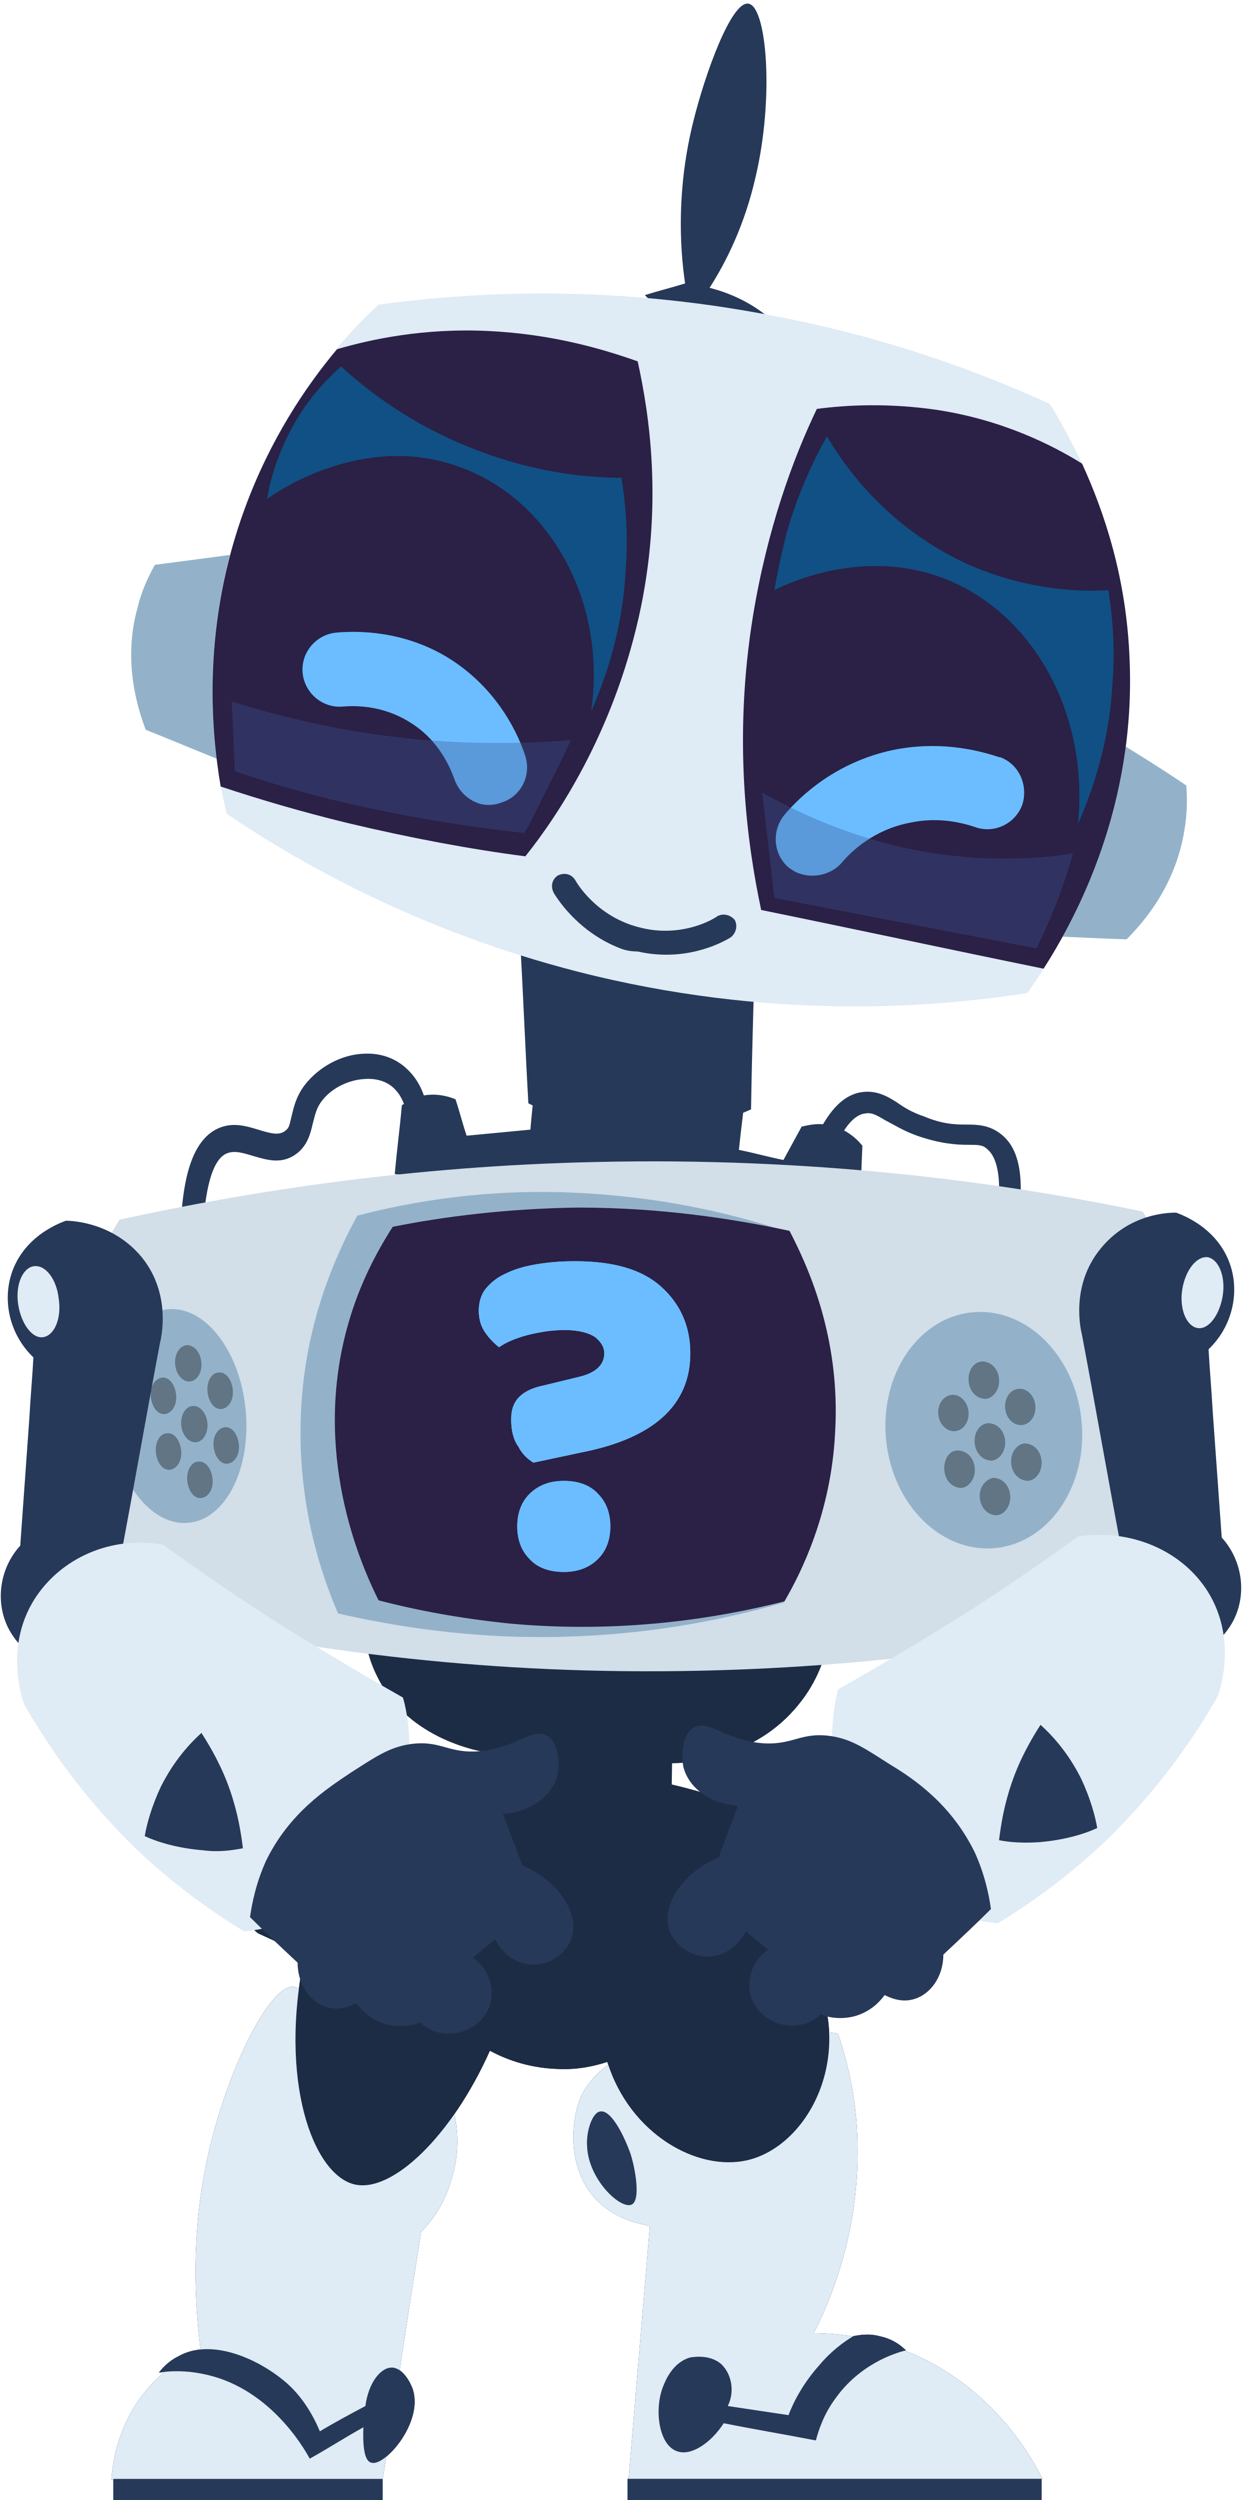 <svg width="123" height="247" viewBox="0 0 123 247" fill="none" xmlns="http://www.w3.org/2000/svg">
<path d="M74.7 90.8C74.5 97.1 74.3 103.3 74.2 109.6C72.2 110.5 69.3 111.5 65.6 111.7C59.4 112.1 54.5 110.2 52.2 109C51.9 103.7 51.7 98.5 51.4 93.2C59.1 92.4 66.9 91.6 74.7 90.8Z" fill="#263959"/>
<path d="M109.5 72.7C112.1 74.3 114.7 75.9 117.2 77.6C117.3 78.9 117.3 80.4 117 82.1C116.1 87.6 112.9 91.2 111.3 92.8C108 92.7 104.7 92.5 101.5 92.4C101.7 90.2 102.1 87.7 103 84.9C104.8 79.3 107.5 75.3 109.5 72.7Z" fill="#93B2C9"/>
<path d="M24.4 54.6C21.4 55 18.4 55.4 15.3 55.8C14.7 56.9 14 58.3 13.6 60C12.1 65.3 13.6 70 14.4 72.1C17.4 73.3 20.5 74.6 23.5 75.8C24.2 73.8 24.9 71.3 25.3 68.4C26 62.6 25.2 57.8 24.4 54.6Z" fill="#93B2C9"/>
<path d="M78.457 44.507C79.073 43.345 80.165 41.041 79.816 38.162C79.301 33.664 75.449 29.796 70.104 28.434C71.676 25.988 73.564 22.282 74.649 17.479C76.503 9.633 75.754 0.595 73.933 0.361C72.252 0.107 69.656 7.275 68.491 12.019C66.872 18.544 67.131 24.223 67.683 28.002C66.384 28.406 65.005 28.75 63.707 29.154C68.663 34.218 73.56 39.362 78.457 44.507Z" fill="#263959"/>
<path d="M103.1 95.7C102.5 96.7 101.9 97.5 101.5 98.1C92 99.6 75.9 100.8 57.1 96C41.5 92 29.8 85.4 22.4 80.4C22.2 79.6 22 78.7 21.8 77.6C20.8 71.7 20 61.5 24.2 50.1C26.7 43.3 30.2 38.1 33.3 34.4C34.8 32.6 36.2 31.2 37.4 30.1C46.9 28.8 60.5 28.1 76.4 31.2C87.5 33.3 96.7 36.7 103.7 39.9C104.6 41.3 105.7 43.3 106.9 45.8C109.1 50.6 111.3 57.1 111.6 65.2C112.2 79.5 106.5 90.4 103.1 95.7Z" fill="#DFEBF5"/>
<path d="M103.1 95.7C93.8 93.8 84.5 91.8 75.2 89.9C73.8 83.3 72.4 73.1 74.4 60.8C75.8 52.3 78.3 45.4 80.7 40.4C83.7 40 87.8 39.8 92.6 40.5C99.1 41.5 104 44 106.9 45.8C109.1 50.6 111.3 57.1 111.6 65.2C112.2 79.5 106.5 90.4 103.1 95.7Z" fill="#2B2045"/>
<path d="M61.3 93.7C57.4 92.2 55.3 89.2 54.7 88.2C54.4 87.6 54.5 86.9 55.1 86.5C55.7 86.2 56.4 86.3 56.8 86.9C57.3 87.8 59.4 90.8 63.5 91.7C67 92.5 69.9 91.2 70.9 90.5C71.5 90.2 72.2 90.4 72.6 90.9C72.9 91.5 72.7 92.2 72.2 92.6C70.9 93.4 67.4 95 63 94C62.4 94 61.8 93.9 61.3 93.7Z" fill="#263959"/>
<path d="M51.9 84.6C46.5 83.9 40.6 82.8 34.3 81.3C29.8 80.2 25.7 79 21.8 77.7C20.8 71.8 20 61.6 24.2 50.2C26.7 43.4 30.2 38.2 33.3 34.5C36.7 33.5 41.9 32.4 48.2 32.7C54.6 33 59.6 34.5 63 35.7C64.1 40.7 65.6 49.9 63.1 61C60.5 72.5 55.1 80.6 51.9 84.6Z" fill="#2B2045"/>
<path opacity="0.63" d="M106.5 81.4C107.6 70.4 102 60.6 93.4 57.2C85.5 54.1 78.1 57.5 76.5 58.3C76.8 56.6 77.2 54.7 77.7 52.7C78.8 48.8 80.3 45.6 81.7 43.1C83.1 45.5 87.2 51.8 95.3 55.6C101.2 58.3 106.7 58.5 109.5 58.3C109.9 60.8 110.2 64 109.9 67.6C109.6 73.4 107.9 78.2 106.5 81.4Z" fill="#006DAB"/>
<path opacity="0.63" d="M58.4 70.3C60 59.3 54.2 49.2 45.3 46.1C35.9 42.7 27.3 48.6 26.4 49.3C26.6 47.8 27.1 46.1 27.9 44.2C29.6 40.2 32.1 37.6 33.7 36.2C36.3 38.6 40.8 42.1 47.2 44.5C52.9 46.7 58 47.2 61.4 47.2C61.8 49.7 62.1 52.9 61.8 56.5C61.5 62.3 59.8 67.1 58.4 70.3Z" fill="#006DAB"/>
<path d="M79 86.3C78.6 86.2 78.2 85.9 77.9 85.7C76.4 84.4 76.2 82.1 77.5 80.5C79.1 78.6 82.6 75.3 88.2 74.1C92.6 73.2 96.3 74 98.7 74.8C98.7 74.8 98.7 74.8 98.8 74.8C100.7 75.5 101.6 77.6 101 79.5C100.3 81.4 98.2 82.4 96.3 81.7C94.8 81.2 92.5 80.7 89.8 81.3C86.3 82 84.1 84.1 83.1 85.3C82.1 86.4 80.4 86.8 79 86.3Z" fill="#6BBDFF"/>
<path d="M47.1 79.3C46.1 78.9 45.3 78.1 44.9 77C44.5 75.9 43.4 73.1 40.4 71.3C37.8 69.7 35.2 69.7 33.9 69.8C31.9 70 30.1 68.5 29.9 66.5C29.7 64.5 31.2 62.7 33.2 62.5C35.4 62.3 39.9 62.3 44.3 65C49.3 68.1 51.3 72.8 51.9 74.7C52.5 76.6 51.5 78.7 49.5 79.3C48.7 79.6 47.8 79.6 47.1 79.3Z" fill="#6BBDFF"/>
<path opacity="0.35" d="M106 84.3C104.2 84.6 102.3 84.8 100.3 84.8C89.5 85.1 80.8 81.4 75.3 78.3C75.7 81.8 76.1 85.2 76.5 88.7C85.1 90.4 93.7 92 102.4 93.7C103.1 92.3 103.8 90.7 104.5 88.9C105.1 87.3 105.6 85.8 106 84.3Z" fill="#3B5794"/>
<path opacity="0.35" d="M56.4 73.1C54.3 73.3 52.1 73.4 49.8 73.4C39.3 73.5 30.2 71.6 22.9 69.3C23 71.6 23.1 73.9 23.2 76.2C27.1 77.5 31.5 78.8 36.3 79.8C41.9 81 47.1 81.8 51.8 82.3C52.5 81.1 53.1 79.9 53.7 78.6C54.7 76.7 55.6 74.9 56.4 73.1Z" fill="#3B5794"/>
<path d="M99.5 125.8C101.5 118.1 101.3 113.7 98.7 111.9C97.7 111.2 96.7 111.1 95.6 111.1C94.5 111.1 93.2 111.1 91.3 110.3C90.1 109.9 89.3 109.4 88.6 108.9C87.5 108.2 86.5 107.7 85.1 107.9C83.2 108.2 81.7 109.9 80.4 112.9L82.4 113.7C83.3 111.4 84.4 110.1 85.5 110C86.1 109.9 86.5 110.1 87.5 110.7C88.3 111.1 89.2 111.7 90.6 112.2C92.9 113 94.5 113.1 95.6 113.1C96.6 113.1 97.1 113.1 97.5 113.5C98.4 114.2 99.7 116.6 97.5 125.2L99.5 125.8Z" fill="#263959"/>
<path d="M20.1 120.6C20.4 116.9 21.1 114.6 22.3 114C23.1 113.6 24 113.9 25 114.2C26.4 114.6 27.9 115.1 29.4 113.9C30.4 113.1 30.7 111.9 30.9 111C31.1 110.3 31.2 109.6 31.7 108.9C32.6 107.6 34.3 106.7 36 106.6C37.3 106.5 38.4 106.9 39.1 107.7C40.3 109 40.4 111.2 40.3 112.1L42.4 112.2C42.5 110.7 42.3 107.8 40.5 105.9C39.3 104.6 37.7 104 35.9 104.1C33.7 104.2 31.5 105.4 30.1 107.2C29.2 108.4 29 109.5 28.8 110.3C28.6 111.1 28.6 111.4 28.2 111.7C27.6 112.2 26.8 112 25.5 111.6C24.2 111.2 22.8 110.8 21.3 111.6C19.3 112.7 18.2 115.5 17.9 120.3L20.1 120.6Z" fill="#263959"/>
<path d="M39 116C39.2 113.7 39.5 111.5 39.7 109.2C40.1 108.9 40.9 108.4 42 108.2C43.4 108 44.5 108.4 45 108.6C45.4 109.8 45.7 111 46.1 112.2C48.2 112 50.3 111.8 52.4 111.6C52.6 109.2 52.9 106.8 53.1 104.3C54 103.6 58 100.9 63.5 101.6C69.7 102.3 73.1 106.6 73.7 107.4C73.5 109.5 73.2 111.6 73 113.6C74.5 113.9 75.9 114.3 77.4 114.6C78 113.5 78.6 112.4 79.2 111.3C79.7 111.2 81 110.8 82.5 111.3C84 111.8 84.9 112.8 85.2 113.2C85.1 115.5 85 117.8 85 120.1C69.6 118.7 54.3 117.3 39 116Z" fill="#263959"/>
<path d="M36 158.9C35.9 160.4 35.9 163 37.3 165.7C40.4 172 47.7 173.1 48.5 173.2C48.6 180.3 48.6 187.5 48.7 194.6C49.9 195.3 52.9 196.9 57 196.9C61.6 196.9 64.9 194.8 66 194C66.1 187.4 66.3 180.8 66.4 174.2C67.6 174.2 74.5 173.9 78.9 168.4C80.8 166.1 81.5 163.7 81.9 162.1C66.6 161.1 51.3 160 36 158.9Z" fill="#1D2C45"/>
<path d="M11.8 120.5C24.6 117.7 40.5 115.2 58.8 114.8C80.2 114.3 98.6 116.7 112.9 119.7C114.8 122.6 117.7 127.8 118.5 135C119.9 148.1 113.1 157.8 111.3 160.2C98.2 163 81.4 165.3 61.7 165.1C41.7 164.9 24.6 162 11.5 158.8C9.7 155.9 6.6 149.8 6.2 141.4C5.7 131 10 123.4 11.8 120.5Z" fill="#D2DEE8"/>
<path d="M77.5 158.299C71 160.199 61.9 161.999 51 161.699C44.2 161.499 38.2 160.499 33.4 159.399C31.8 155.699 29.1 148.099 29.8 138.399C30.4 129.899 33.4 123.599 35.3 120.099C40.7 118.699 48.5 117.299 58 117.899C66.3 118.399 73.1 120.099 78.1 121.799L77.5 158.299Z" fill="#93B2C9"/>
<path d="M38.8 121.2C37.2 123.7 35.5 126.9 34.4 130.8C30.8 143.4 35.5 154.3 37.4 158.1C41.2 159.1 45.5 159.9 50.4 160.4C61.4 161.4 70.8 159.9 77.5 158.2C79.2 155.3 82.1 149.4 82.5 141.6C83.1 131.9 79.6 124.7 78 121.6C72.4 120.4 65.3 119.3 57.1 119.3C50 119.4 43.8 120.2 38.8 121.2Z" fill="#2B2045"/>
<path d="M18.64 150.444C22.322 150.079 24.84 145.062 24.263 139.236C23.687 133.411 20.235 128.983 16.553 129.347C12.871 129.712 10.353 134.729 10.929 140.555C11.505 146.38 14.957 150.808 18.64 150.444Z" fill="#93B2C9"/>
<path d="M98.347 152.936C103.678 152.408 107.484 146.768 106.848 140.338C106.212 133.908 101.374 129.123 96.043 129.65C90.713 130.178 86.907 135.818 87.543 142.248C88.179 148.678 93.016 153.463 98.347 152.936Z" fill="#93B2C9"/>
<path d="M18.5 146.3C18.6 147.3 19.2 148.1 19.9 148C20.6 147.9 21.1 147.1 21 146.1C20.9 145.1 20.3 144.3 19.6 144.4C18.9 144.4 18.4 145.3 18.5 146.3Z" fill="#617585"/>
<path d="M18.778 136.484C19.492 136.413 19.992 135.554 19.894 134.565C19.796 133.575 19.138 132.831 18.423 132.901C17.709 132.972 17.209 133.831 17.307 134.82C17.405 135.81 18.063 136.554 18.778 136.484Z" fill="#617585"/>
<path d="M15.4 143.5C15.5 144.5 16.1 145.3 16.8 145.2C17.5 145.1 18 144.3 17.9 143.3C17.8 142.3 17.2 141.5 16.5 141.6C15.8 141.6 15.3 142.5 15.4 143.5Z" fill="#617585"/>
<path d="M21.1 142.9C21.2 143.9 21.8 144.7 22.5 144.6C23.2 144.5 23.7 143.7 23.6 142.7C23.5 141.7 22.9 140.9 22.2 141C21.5 141.1 21 141.9 21.1 142.9Z" fill="#617585"/>
<path d="M19.375 142.483C20.09 142.413 20.59 141.553 20.492 140.564C20.394 139.575 19.735 138.83 19.021 138.901C18.306 138.972 17.806 139.831 17.904 140.82C18.002 141.809 18.661 142.554 19.375 142.483Z" fill="#617585"/>
<path d="M14.9 138C15 139 15.6 139.8 16.3 139.7C17 139.6 17.5 138.8 17.4 137.8C17.3 136.8 16.7 136 16 136.1C15.3 136.2 14.8 137 14.9 138Z" fill="#617585"/>
<path d="M20.5 137.5C20.6 138.5 21.2 139.3 21.9 139.2C22.6 139.1 23.1 138.3 23 137.3C22.9 136.3 22.3 135.5 21.6 135.6C20.9 135.6 20.4 136.5 20.5 137.5Z" fill="#617585"/>
<path d="M96.8 148C96.9 149 97.6 149.7 98.5 149.7C99.3 149.6 99.9 148.7 99.8 147.7C99.7 146.7 99 146 98.1 146C97.3 146.2 96.7 147 96.8 148Z" fill="#617585"/>
<path d="M95.7 136.5C95.8 137.5 96.5 138.2 97.4 138.2C98.2 138.1 98.8 137.2 98.7 136.2C98.6 135.2 97.9 134.5 97 134.5C96.1 134.6 95.6 135.5 95.7 136.5Z" fill="#617585"/>
<path d="M93.3 145.299C93.4 146.299 94.1 146.999 95 146.999C95.8 146.899 96.4 145.999 96.3 144.999C96.2 143.999 95.5 143.299 94.6 143.299C93.7 143.299 93.2 144.299 93.3 145.299Z" fill="#617585"/>
<path d="M99.9 144.6C100 145.6 100.7 146.3 101.6 146.3C102.4 146.2 103 145.3 102.9 144.3C102.8 143.3 102.1 142.6 101.2 142.6C100.4 142.7 99.8 143.6 99.9 144.6Z" fill="#617585"/>
<path d="M96.3 142.6C96.4 143.6 97.1 144.3 98 144.3C98.8 144.2 99.4 143.3 99.3 142.3C99.2 141.3 98.5 140.6 97.6 140.6C96.7 140.7 96.2 141.6 96.3 142.6Z" fill="#617585"/>
<path d="M94.369 141.388C95.194 141.307 95.783 140.439 95.685 139.45C95.587 138.46 94.839 137.724 94.015 137.806C93.191 137.888 92.602 138.756 92.699 139.745C92.797 140.734 93.545 141.47 94.369 141.388Z" fill="#617585"/>
<path d="M100.974 140.786C101.798 140.705 102.387 139.837 102.289 138.847C102.192 137.858 101.444 137.122 100.62 137.204C99.795 137.285 99.206 138.154 99.304 139.143C99.402 140.132 100.149 140.868 100.974 140.786Z" fill="#617585"/>
<path d="M46.6 181.2L65.5 183.9C67.3 184.2 68.9 182.9 69.2 181.1C69.5 179.3 68.2 177.7 66.4 177.4L47.5 174.7C45.7 174.4 44.1 175.7 43.8 177.5C43.6 179.3 44.8 181 46.6 181.2Z" fill="#1D2C45"/>
<path d="M46.3 186.7L65.2 189.4C67 189.7 68.6 188.4 68.9 186.6C69.2 184.8 67.9 183.2 66.1 182.9L47.2 180.2C45.4 179.9 43.8 181.2 43.5 183C43.3 184.8 44.5 186.5 46.3 186.7Z" fill="#1D2C45"/>
<path d="M52.7 144.5C52.2 144.2 51.6 143.7 51.2 142.9C50.7 142.2 50.5 141.3 50.5 140.2C50.5 139.2 50.8 138.5 51.3 138C51.8 137.5 52.6 137.1 53.6 136.9L57.3 136C58.9 135.6 59.7 134.8 59.7 133.7C59.7 133.1 59.4 132.6 58.8 132.1C58.2 131.7 57.2 131.4 55.8 131.4C54.5 131.4 53.3 131.6 52.1 131.9C51 132.2 50 132.6 49.3 133.1C48.8 132.7 48.3 132.2 47.9 131.6C47.5 131 47.3 130.3 47.3 129.5C47.3 128.7 47.5 127.9 48 127.3C48.5 126.7 49.1 126.2 50 125.8C50.8 125.4 51.8 125.1 53 124.9C54.2 124.7 55.4 124.6 56.8 124.6C60.6 124.6 63.4 125.4 65.3 127.1C67.2 128.8 68.2 131 68.2 133.7C68.2 138.8 64.6 142.1 57.4 143.5L52.7 144.5ZM51.1 150.8C51.1 149.5 51.5 148.4 52.3 147.6C53.1 146.8 54.2 146.3 55.7 146.3C57.1 146.3 58.3 146.7 59.1 147.6C59.9 148.4 60.3 149.5 60.3 150.8C60.3 152.1 59.9 153.2 59.1 154C58.3 154.8 57.2 155.3 55.7 155.3C54.3 155.3 53.1 154.9 52.3 154C51.5 153.2 51.1 152.1 51.1 150.8Z" fill="#6BBDFF"/>
<path d="M52.7 144.5C52.2 144.2 51.6 143.7 51.2 142.9C50.7 142.2 50.5 141.3 50.5 140.2C50.5 139.2 50.8 138.5 51.3 138C51.8 137.5 52.6 137.1 53.6 136.9L57.3 136C58.9 135.6 59.7 134.8 59.7 133.7C59.7 133.1 59.4 132.6 58.8 132.1C58.2 131.7 57.2 131.4 55.8 131.4C54.5 131.4 53.3 131.6 52.1 131.9C51 132.2 50 132.6 49.3 133.1C48.8 132.7 48.3 132.2 47.9 131.6C47.5 131 47.3 130.3 47.3 129.5C47.3 128.7 47.5 127.9 48 127.3C48.5 126.7 49.1 126.2 50 125.8C50.8 125.4 51.8 125.1 53 124.9C54.2 124.7 55.4 124.6 56.8 124.6C60.6 124.6 63.4 125.4 65.3 127.1C67.2 128.8 68.2 131 68.2 133.7C68.2 138.8 64.6 142.1 57.4 143.5L52.7 144.5ZM51.1 150.8C51.1 149.5 51.5 148.4 52.3 147.6C53.1 146.8 54.2 146.3 55.7 146.3C57.1 146.3 58.3 146.7 59.1 147.6C59.9 148.4 60.3 149.5 60.3 150.8C60.3 152.1 59.9 153.2 59.1 154C58.3 154.8 57.2 155.3 55.7 155.3C54.3 155.3 53.1 154.9 52.3 154C51.5 153.2 51.1 152.1 51.1 150.8Z" fill="#6BBDFF"/>
<path d="M82.8 200.9C83.6 203.3 84.3 206.1 84.6 209.4C85.4 219 82.4 226.6 80.4 230.5C82.8 230.5 86.4 230.9 90.3 232.6C98.2 236.1 101.9 242.7 103 244.9C89.4 244.9 75.7 244.9 62.1 244.9C62.8 236.6 63.5 228.2 64.2 219.9C63.1 219.7 60.6 219.2 58.7 217.1C56 214 56.5 209.6 57.2 207.6C59.3 201.9 69.7 198.9 82.8 200.9Z" fill="#1D2C45"/>
<path d="M44.2 206.7C40.9 207.4 36.4 207.9 33.5 205.4C29.9 202.3 31 196.7 29.1 196.3C27.1 195.9 23.9 201.9 22 207.7C20.3 212.8 18.4 220.9 19.8 232C18.4 232.7 14.5 234.8 12.4 239.4C11.4 241.6 11.1 243.6 11 245C19.9 245 28.9 245 37.8 245C39.1 236.8 40.3 228.7 41.6 220.5C42.5 219.6 43.9 217.9 44.6 215.3C45.9 211.3 44.7 207.8 44.2 206.7Z" fill="#1D2C45"/>
<path d="M81.3 182.1C81.2 184.4 81.1 186.7 80.9 189C82.4 189.2 84 189.5 85.5 189.7C85.6 189.7 86.8 190.5 86.9 192C86.9 193 86.4 193.9 85.5 194.4C83.9 194.7 82.2 195 80.6 195.3C84.3 203.6 79.7 212 73.9 213.4C68.9 214.6 62.2 210.8 60 203.7C58.8 204.1 57.1 204.5 55.1 204.4C52 204.3 49.7 203.3 48.4 202.6C44.6 211.1 38.7 216.7 35 215.8C30.9 214.8 27.5 205.5 30.1 193.1C28.6 192.4 27 191.7 25.5 191C24.8 190.5 24.3 189.6 24.4 188.7C24.6 187.4 25.7 186.8 25.8 186.8C27.7 186.5 29.6 186.3 31.5 186C31.8 183.8 32.2 181.6 32.5 179.3C37.2 177.3 46.8 174 59.1 175.1C69.3 176.1 77 179.7 81.3 182.1Z" fill="#1D2C45"/>
<path d="M59.3 208.6C58.5 208.7 57.9 210.6 58 212C58.1 215.3 61.3 218.3 62.4 217.8C63.3 217.4 62.8 214.4 62.3 212.8C61.7 211.1 60.4 208.4 59.3 208.6Z" fill="#1D2C45"/>
<path d="M68.2 232.9C66.4 233.4 65.7 235.3 65.5 235.8C64.6 238.1 65.1 241.7 67 242.2C68.3 242.6 70.2 241.4 71.5 239.4C74.5 240 77.5 240.5 80.6 241.1C80.9 240 81.4 238.5 82.5 237C84.9 233.6 88.3 232.5 89.5 232.2C89.1 231.8 88.3 231.1 86.9 230.8C85.8 230.5 84.8 230.7 84.3 230.8C83.3 231.4 82.1 232.3 81 233.6C79.3 235.5 78.4 237.3 77.9 238.6C75.9 238.3 73.9 238 71.9 237.7C72.6 236.3 72.3 234.6 71.3 233.6C70.1 232.5 68.3 232.9 68.2 232.9Z" fill="#1D2C45"/>
<path d="M102.9 244.9H62V247.4H102.9V244.9Z" fill="#1D2C45"/>
<path d="M37.8 244.9H11.2V247.4H37.8V244.9Z" fill="#1D2C45"/>
<path d="M15.7 234.4C16.9 234.2 18.4 234.2 19.9 234.5C26.4 235.7 29.9 241.6 30.6 242.9C32.4 241.9 34.1 240.8 35.9 239.8C35.8 242.4 36.2 243.2 36.7 243.3C38 243.7 41.8 239.4 40.8 236.1C40.5 235.2 39.7 233.9 38.7 233.9C37.6 233.9 36.4 235.4 36.1 237.7C34.6 238.5 33.1 239.3 31.6 240.2C30.6 237.8 29.3 236.3 28.4 235.5C25.7 233.1 20.9 230.9 17.6 232.8C16.6 233.3 16 234 15.7 234.4Z" fill="#1D2C45"/>
<path d="M82.8 200.9C83.6 203.3 84.3 206.1 84.6 209.4C85.4 219 82.4 226.6 80.4 230.5C82.8 230.5 86.4 230.9 90.3 232.6C98.2 236.1 101.9 242.7 103 244.9C89.4 244.9 75.7 244.9 62.1 244.9C62.8 236.6 63.5 228.2 64.2 219.9C63.1 219.7 60.6 219.2 58.7 217.1C56 214 56.5 209.6 57.2 207.6C59.3 201.9 69.7 198.9 82.8 200.9Z" fill="#DFEBF5"/>
<path d="M44.2 206.7C40.9 207.4 36.4 207.9 33.5 205.4C29.9 202.3 31 196.7 29.1 196.3C27.1 195.9 23.9 201.9 22 207.7C20.3 212.8 18.4 220.9 19.8 232C18.4 232.7 14.5 234.8 12.4 239.4C11.4 241.6 11.1 243.6 11 245C19.9 245 28.9 245 37.8 245C39.1 236.8 40.3 228.7 41.6 220.5C42.5 219.6 43.9 217.9 44.6 215.3C45.9 211.3 44.7 207.8 44.2 206.7Z" fill="#DFEBF5"/>
<path d="M81.3 182.1C81.2 184.4 81.1 186.7 80.9 189C82.4 189.2 84 189.5 85.5 189.7C85.6 189.7 86.8 190.5 86.9 192C86.9 193 86.4 193.9 85.5 194.4C83.9 194.7 82.2 195 80.6 195.3C84.3 203.6 79.7 212 73.9 213.4C68.9 214.6 62.2 210.8 60 203.7C58.8 204.1 57.1 204.5 55.1 204.4C52 204.3 49.7 203.3 48.4 202.6C44.6 211.1 38.7 216.7 35 215.8C30.9 214.8 27.5 205.5 30.1 193.1C28.6 192.4 27 191.7 25.5 191C24.8 190.5 24.3 189.6 24.4 188.7C24.6 187.4 25.7 186.8 25.8 186.8C27.7 186.5 29.6 186.3 31.5 186C31.8 183.8 32.2 181.6 32.5 179.3C37.2 177.3 46.8 174 59.1 175.1C69.3 176.1 77 179.7 81.3 182.1Z" fill="#1D2C45"/>
<path d="M59.3 208.6C58.5 208.7 57.9 210.6 58 212C58.1 215.3 61.3 218.3 62.4 217.8C63.3 217.4 62.8 214.4 62.3 212.8C61.7 211.1 60.4 208.4 59.3 208.6Z" fill="#263959"/>
<path d="M68.2 232.9C66.4 233.4 65.7 235.3 65.5 235.8C64.6 238.1 65.1 241.7 67 242.2C68.3 242.6 70.2 241.4 71.5 239.4C74.5 240 77.5 240.5 80.6 241.1C80.9 240 81.4 238.5 82.5 237C84.9 233.6 88.3 232.5 89.5 232.2C89.1 231.8 88.3 231.1 86.9 230.8C85.8 230.5 84.8 230.7 84.3 230.8C83.3 231.4 82.1 232.3 81 233.6C79.3 235.5 78.4 237.3 77.9 238.6C75.9 238.3 73.9 238 71.9 237.7C72.6 236.3 72.3 234.6 71.3 233.6C70.1 232.5 68.3 232.9 68.2 232.9Z" fill="#263959"/>
<path d="M102.9 244.9H62V247.4H102.9V244.9Z" fill="#263959"/>
<path d="M37.8 244.9H11.2V247.4H37.8V244.9Z" fill="#263959"/>
<path d="M15.7 234.4C16.9 234.2 18.4 234.2 19.9 234.5C26.4 235.7 29.9 241.6 30.6 242.9C32.4 241.9 34.1 240.8 35.9 239.8C35.8 242.4 36.2 243.2 36.7 243.3C38 243.7 41.8 239.4 40.8 236.1C40.5 235.2 39.7 233.9 38.7 233.9C37.6 233.9 36.4 235.4 36.1 237.7C34.6 238.5 33.1 239.3 31.6 240.2C30.6 237.8 29.3 236.3 28.4 235.5C25.7 233.1 20.9 230.9 17.6 232.8C16.6 233.3 16 234 15.7 234.4Z" fill="#263959"/>
<path d="M116.2 119.8C116.4 119.9 120.6 121.2 121.7 125.5C122.4 128.3 121.5 131.3 119.4 133.3C119.5 135.2 119.7 137.4 119.8 139.3C120.1 143.5 120.4 147.7 120.7 151.9C122.8 154.2 123.2 157.6 121.8 160.2C120.6 162.4 118.2 164.1 115.4 164C112.7 163.9 110.1 162.2 109.1 159.5C108.3 157.1 108.9 154.4 110.7 152.6C109.4 145.7 108.2 138.8 106.9 131.9C106.8 131.5 105.7 127.1 108.7 123.4C111.6 119.8 115.6 119.8 116.2 119.8Z" fill="#263959"/>
<path d="M82.8 166.9C86.7 164.7 90.7 162.3 94.9 159.7C99 157.1 102.9 154.4 106.5 151.8C111.6 151 116.7 153.1 119.3 157.2C122.2 161.8 120.6 166.8 120.3 167.6C118 171.6 114.5 176.8 109.1 182C105.4 185.5 101.7 188.1 98.6 190C97.3 189.9 90.9 189.2 86.3 183.7C80.3 176.5 82.6 167.6 82.8 166.9Z" fill="#DFEBF5"/>
<path d="M87.9 174.3C85.4 172.7 84.1 171.8 82 171.5C79 171.1 78.3 172.5 75.1 172.2C71.4 171.8 70 169.8 68.5 170.7C67.4 171.4 67.3 173.3 67.5 174.5C68 176.6 70.1 178.2 72.9 178.4C72.3 180.1 71.6 181.8 71 183.5C67.2 185.1 65.4 188.4 66.1 190.6C66.5 191.9 68 193.3 69.9 193.3C71.5 193.3 72.9 192.3 73.7 190.8C74.4 191.4 75.1 192 75.9 192.6C74.3 193.7 73.7 195.6 74.2 197.3C74.8 199.1 76.6 200.1 78.1 200.1C79.7 200.2 80.8 199.3 81.1 199C81.5 199.2 82.8 199.6 84.4 199.2C86.2 198.7 87.1 197.5 87.4 197.1C87.8 197.3 89 197.9 90.3 197.5C92 197 93.2 195.2 93.2 193.1C94.8 191.6 96.4 190.1 97.9 188.6C97.7 187.2 97.3 185.2 96.3 183C94 178.3 90.4 175.8 87.9 174.3Z" fill="#263959"/>
<path d="M116.8 127.4C116.5 129.3 117.2 131 118.3 131.2C119.4 131.4 120.5 129.9 120.8 128C121.1 126.1 120.4 124.4 119.3 124.2C118.2 124.1 117.1 125.5 116.8 127.4Z" fill="#DFEBF5"/>
<path d="M98.7 181.8C98.9 180.2 99.2 178.3 100 176C100.8 173.7 101.9 171.8 102.8 170.4C103.9 171.4 105.5 173.1 106.8 175.7C107.7 177.6 108.2 179.4 108.4 180.6C107.1 181.2 105.1 181.8 102.6 182C101 182.1 99.7 182 98.7 181.8Z" fill="#263959"/>
<path d="M6.5 120.6C6.3 120.7 2.1 122 1 126.3C0.3 129.1 1.2 132.1 3.3 134.1C3.2 136 3 138.2 2.9 140.1C2.6 144.3 2.3 148.5 2 152.7C-0.1 155 -0.5 158.4 0.9 161C2.1 163.2 4.5 164.9 7.3 164.8C10 164.7 12.6 163 13.6 160.3C14.4 157.9 13.8 155.2 12 153.4C13.3 146.5 14.5 139.6 15.8 132.7C15.9 132.3 17 127.9 14 124.2C11.1 120.7 7 120.6 6.5 120.6Z" fill="#263959"/>
<path d="M39.8 167.7C35.9 165.5 31.9 163.1 27.7 160.5C23.6 157.9 19.7 155.2 16.1 152.6C11 151.7 6 153.9 3.4 158C0.5 162.6 2.1 167.6 2.4 168.4C4.7 172.4 8.2 177.6 13.6 182.8C17.3 186.3 21 188.9 24.1 190.8C25.4 190.7 31.8 190 36.4 184.5C42.3 177.3 40.1 168.5 39.8 167.7Z" fill="#DFEBF5"/>
<path d="M34.7 175.099C37.2 173.499 38.5 172.599 40.6 172.299C43.6 171.899 44.3 173.299 47.5 172.999C51.2 172.599 52.6 170.599 54.1 171.499C55.2 172.199 55.3 174.099 55.1 175.299C54.6 177.399 52.5 178.999 49.7 179.199C50.3 180.899 51 182.599 51.6 184.299C55.4 185.899 57.2 189.199 56.5 191.399C56.1 192.699 54.6 194.099 52.7 194.099C51.1 194.099 49.7 193.099 48.9 191.599C48.2 192.199 47.5 192.799 46.7 193.399C48.3 194.499 48.9 196.399 48.4 198.099C47.8 199.899 46 200.899 44.5 200.899C42.9 200.999 41.8 200.099 41.5 199.799C41.1 199.999 39.8 200.399 38.2 199.999C36.4 199.499 35.5 198.299 35.2 197.899C34.8 198.099 33.6 198.699 32.3 198.299C30.6 197.799 29.4 195.999 29.4 193.899C27.8 192.399 26.2 190.899 24.7 189.399C24.9 187.999 25.3 185.999 26.3 183.799C28.6 179.099 32.3 176.699 34.7 175.099Z" fill="#263959"/>
<path d="M5.8 128.299C6.1 130.199 5.4 131.899 4.3 132.099C3.2 132.299 2.1 130.799 1.8 128.899C1.5 126.999 2.2 125.299 3.3 125.099C4.5 124.899 5.6 126.399 5.8 128.299Z" fill="#DFEBF5"/>
<path d="M24 182.6C23.8 181 23.5 179.1 22.7 176.8C21.9 174.5 20.8 172.6 19.9 171.2C18.8 172.2 17.2 173.9 15.9 176.5C15 178.4 14.5 180.2 14.3 181.4C15.6 182 17.6 182.6 20.1 182.8C21.6 183 22.9 182.8 24 182.6Z" fill="#263959"/>
</svg>
